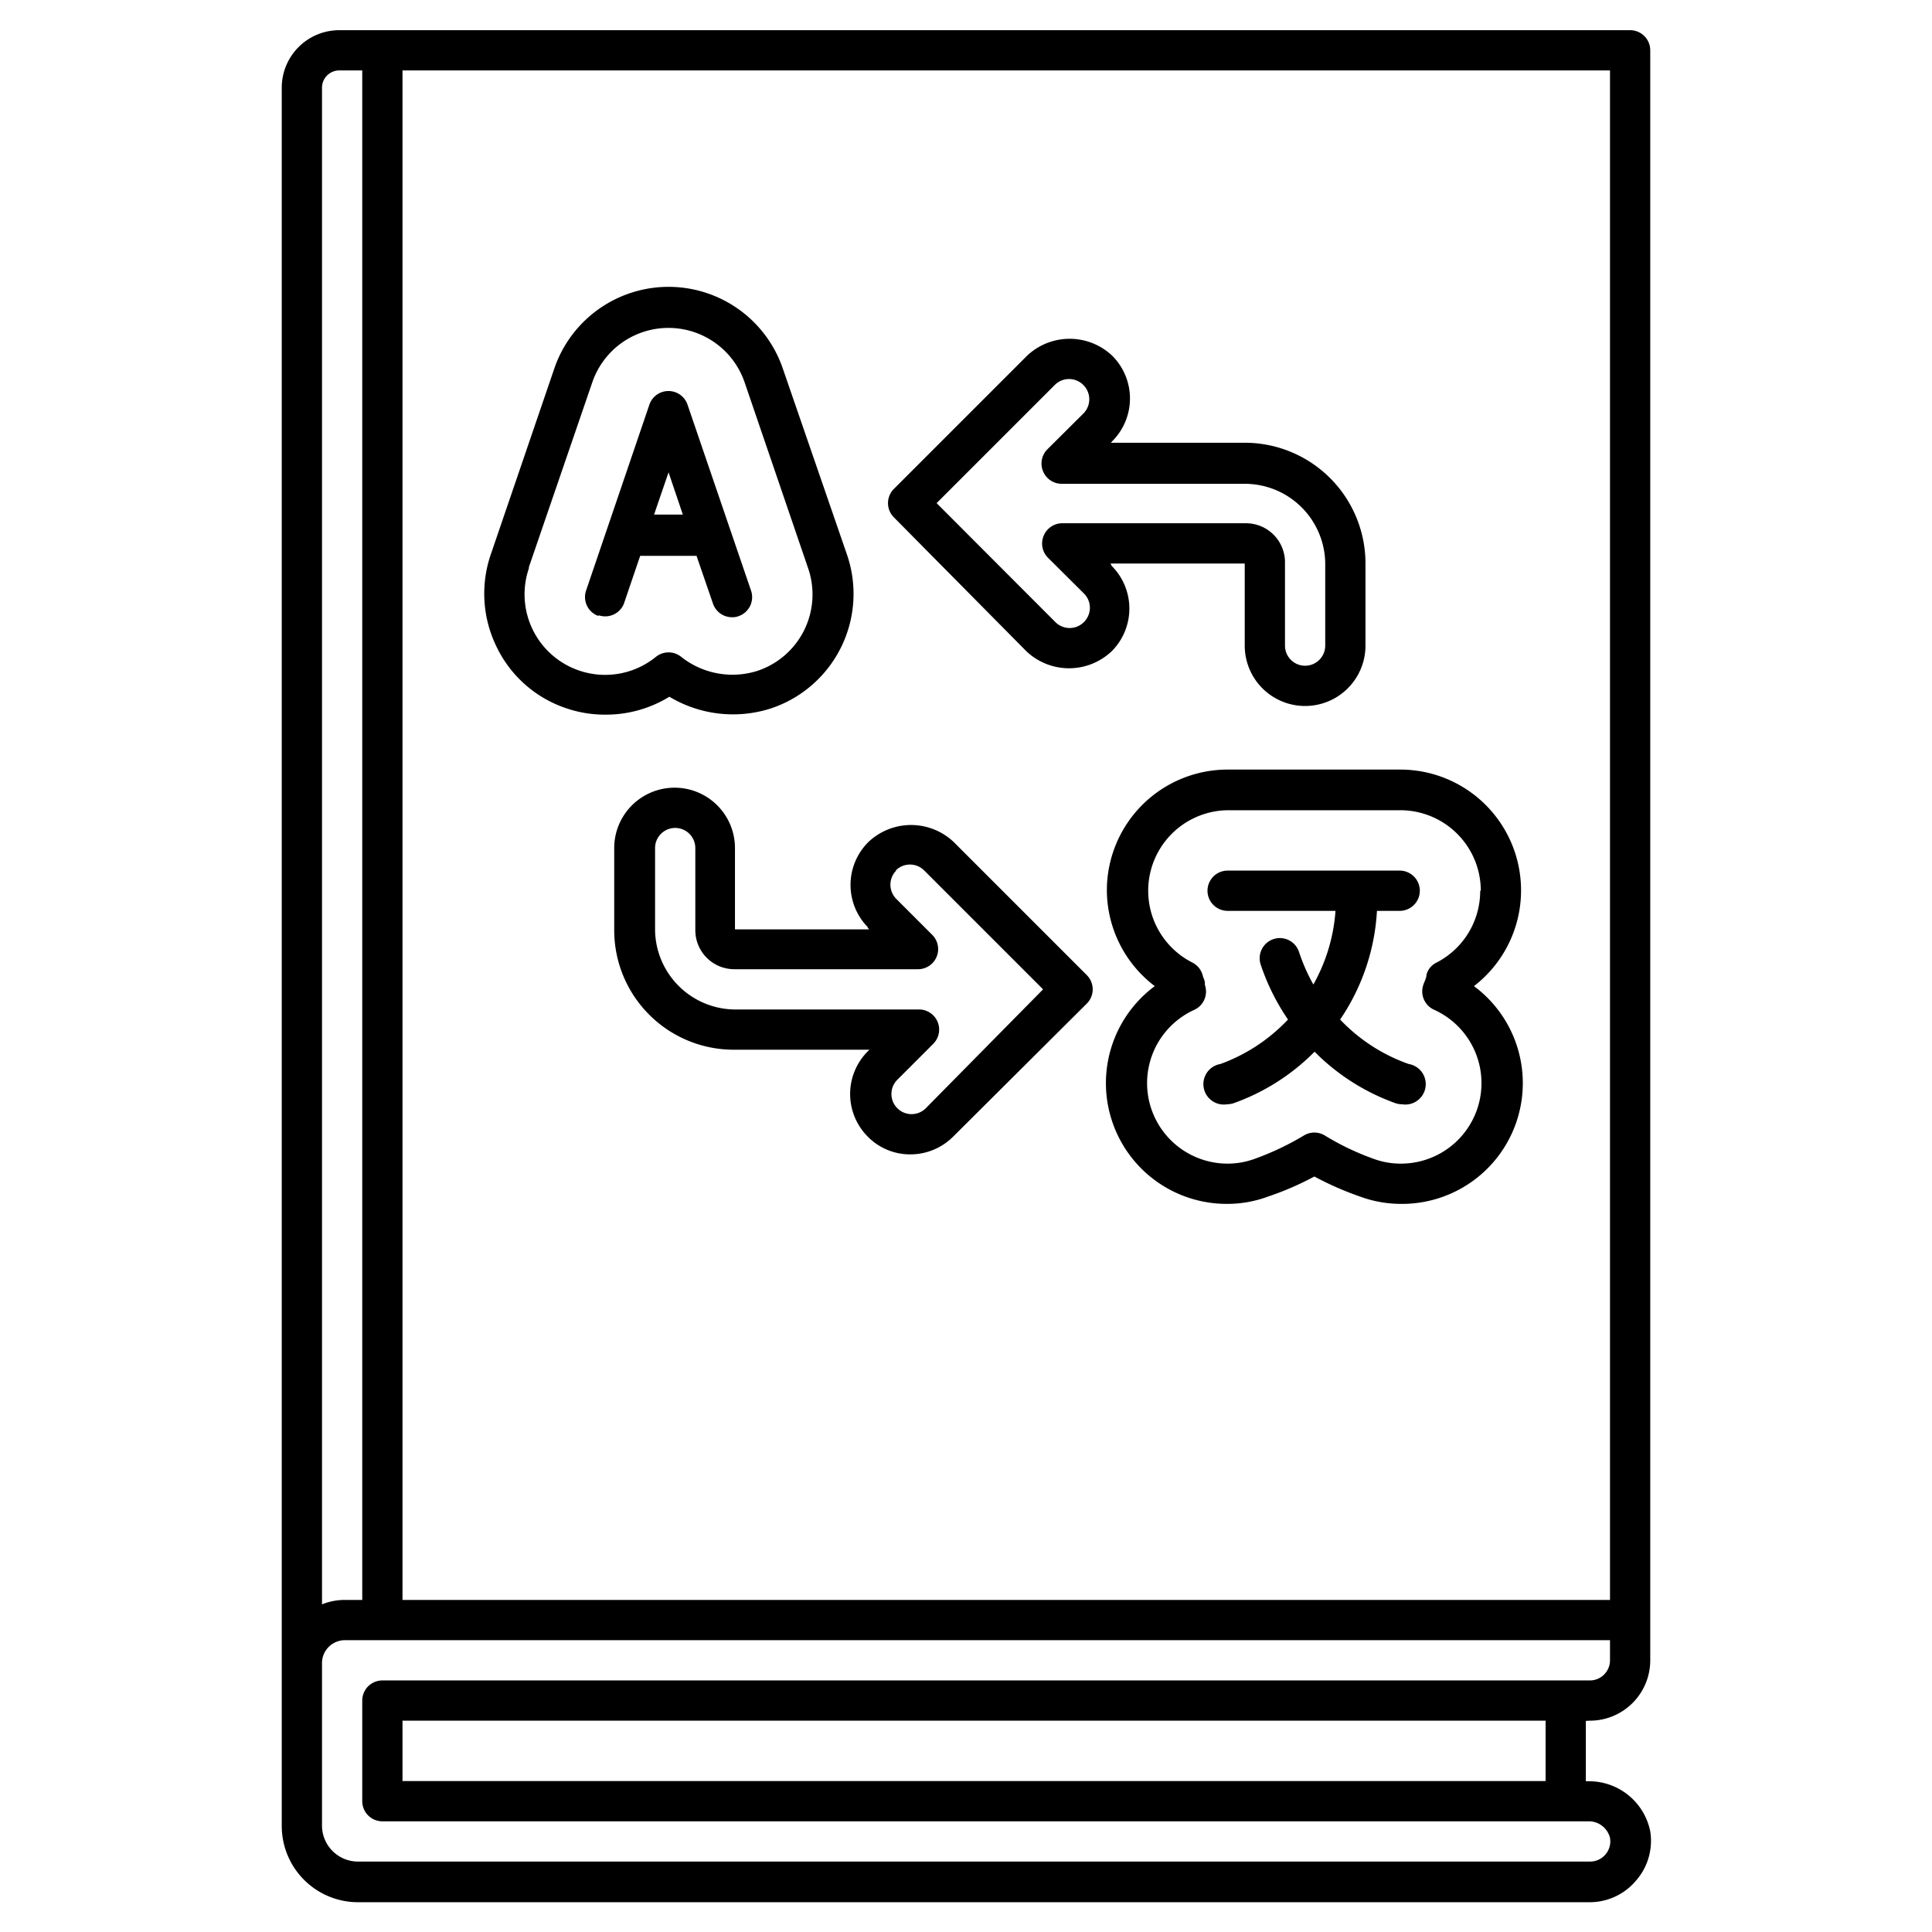 <?xml version="1.0" encoding="UTF-8"?>
<svg xmlns="http://www.w3.org/2000/svg" viewBox="0 0 96 96" width="512" height="512"><g id="Layer_46" data-name="Layer 46"><path d="M79,85.5a3,3,0,0,0,3-3V2.5a1,1,0,0,0-1-1H16.82A2.86,2.86,0,0,0,14,4.35v78s0,.07,0,.1,0,.13,0,.2v8.08a3.79,3.79,0,0,0,3.79,3.79H79a3,3,0,0,0,2.29-1.07A3,3,0,0,0,82,91a3.1,3.1,0,0,0-3.08-2.49H78.8v-3Zm1-6H20V3.5H80ZM16.82,3.5H18v76h-.87a3,3,0,0,0-1.13.22V4.35A.86.86,0,0,1,16.82,3.5ZM80,91.32a1,1,0,0,1-.22.82,1,1,0,0,1-.76.36H17.75A1.79,1.79,0,0,1,16,90.71V82.63a1.14,1.14,0,0,1,1.13-1.13H80v1a1,1,0,0,1-1,1H19a1,1,0,0,0-1,1v5a1,1,0,0,0,1,1h60A1.09,1.09,0,0,1,80,91.32ZM76.8,88.5H20v-3H76.8ZM28.1,35.18a5.93,5.93,0,0,0,2,.33,6,6,0,0,0,3.16-.89,6.15,6.15,0,0,0,5.08.57,6,6,0,0,0,3.75-7.62L38.9,18.32a6,6,0,0,0-11.36,0l-3.16,9.25a6,6,0,0,0,.3,4.58A5.92,5.92,0,0,0,28.1,35.18Zm-1.82-7L29.43,19A4,4,0,0,1,37,19l3.16,9.25a4,4,0,0,1-2.51,5.08,4.1,4.1,0,0,1-3.8-.69,1,1,0,0,0-1.26,0,4,4,0,0,1-3.84.67,4,4,0,0,1-2.47-5.07Zm3.46,2.39A1,1,0,0,0,31,30l.81-2.38h2.8L35.43,30a1,1,0,0,0,.94.67.86.86,0,0,0,.32-.05,1,1,0,0,0,.63-1.27l-3.16-9.25a1,1,0,0,0-.94-.67,1,1,0,0,0-.95.67l-3.15,9.25A1,1,0,0,0,29.74,30.61Zm4.19-5H32.5l.72-2.1ZM55,44.26A6,6,0,0,0,57.38,49,6,6,0,0,0,61,59.82a5.81,5.81,0,0,0,2-.36,15,15,0,0,0,2.31-1,15.55,15.55,0,0,0,2.28,1,5.87,5.87,0,0,0,2,.36A6,6,0,0,0,73.24,49a6,6,0,0,0,2.34-4.76,6,6,0,0,0-6-6H61A6,6,0,0,0,55,44.26Zm18.55,0a4,4,0,0,1-2.17,3.57.93.93,0,0,0-.5.61c0,.17-.11.34-.16.51a1,1,0,0,0,.53,1.22,4,4,0,0,1-1.65,7.65,3.88,3.88,0,0,1-1.35-.24,13,13,0,0,1-2.44-1.17,1,1,0,0,0-1,0,13.86,13.86,0,0,1-2.46,1.17,3.92,3.92,0,0,1-1.35.24,4,4,0,0,1-1.66-7.64,1,1,0,0,0,.53-1.24l0-.1c0-.11-.07-.23-.1-.34a1,1,0,0,0-.52-.67A4,4,0,0,1,61,40.26h8.55A4,4,0,0,1,73.58,44.26ZM61,43.26h8.55a1,1,0,0,1,0,2H68.42a10.64,10.64,0,0,1-1.83,5.4A8.64,8.64,0,0,0,70,52.87a1,1,0,0,1-.34,2,1,1,0,0,1-.34-.06,10.79,10.79,0,0,1-4-2.55,10.72,10.72,0,0,1-4,2.55,1.06,1.06,0,0,1-.34.06,1,1,0,0,1-.34-2A8.68,8.68,0,0,0,64,50.66a11,11,0,0,1-1.36-2.74,1,1,0,0,1,1.91-.61,9.26,9.26,0,0,0,.71,1.61,8.72,8.72,0,0,0,1.1-3.66H61a1,1,0,0,1,0-2Zm-17.9,2.82.09.1-6.67,0V42.14a3,3,0,1,0-6,0v4.08a5.94,5.94,0,0,0,5.94,5.94H43.2l-.08.08a3,3,0,0,0,0,4.24,2.94,2.94,0,0,0,2.12.88,3,3,0,0,0,2.12-.88L54,49.87a1,1,0,0,0,0-1.42l-6.61-6.61a3.08,3.08,0,0,0-4.24,0h0A3,3,0,0,0,43.13,46.08Zm1.41-2.83a1,1,0,0,1,1.41,0l5.91,5.91L46,55.07a1,1,0,0,1-1.41,0,1,1,0,0,1,0-1.42l1.78-1.78a1,1,0,0,0-.7-1.71H36.49a4,4,0,0,1-3.94-3.94V42.14a1,1,0,0,1,2,0v4.08a1.94,1.94,0,0,0,1.94,1.94h9.13a1,1,0,0,0,.7-1.71l-1.78-1.78A1,1,0,0,1,44.54,43.25ZM51,32.36a3.08,3.08,0,0,0,4.24,0h0a3,3,0,0,0,0-4.24L55.18,28,61.85,28v4.08a3,3,0,0,0,6,0V28A6,6,0,0,0,61.91,22H55.2l.07-.08a3,3,0,0,0,0-4.24,3.08,3.08,0,0,0-4.24,0l-6.61,6.61a1,1,0,0,0,0,1.42Zm1.41-13.23a1,1,0,0,1,1.42,0,1,1,0,0,1,0,1.42l-1.79,1.78a1,1,0,0,0-.21,1.09,1,1,0,0,0,.92.62h9.13A4,4,0,0,1,65.85,28v4.08a1,1,0,0,1-2,0V28A1.94,1.94,0,0,0,61.91,26H52.78a1,1,0,0,0-.92.62,1,1,0,0,0,.21,1.09l1.79,1.78a1,1,0,0,1,0,1.42h0a1,1,0,0,1-1.42,0L46.54,25Z"/></g></svg>
